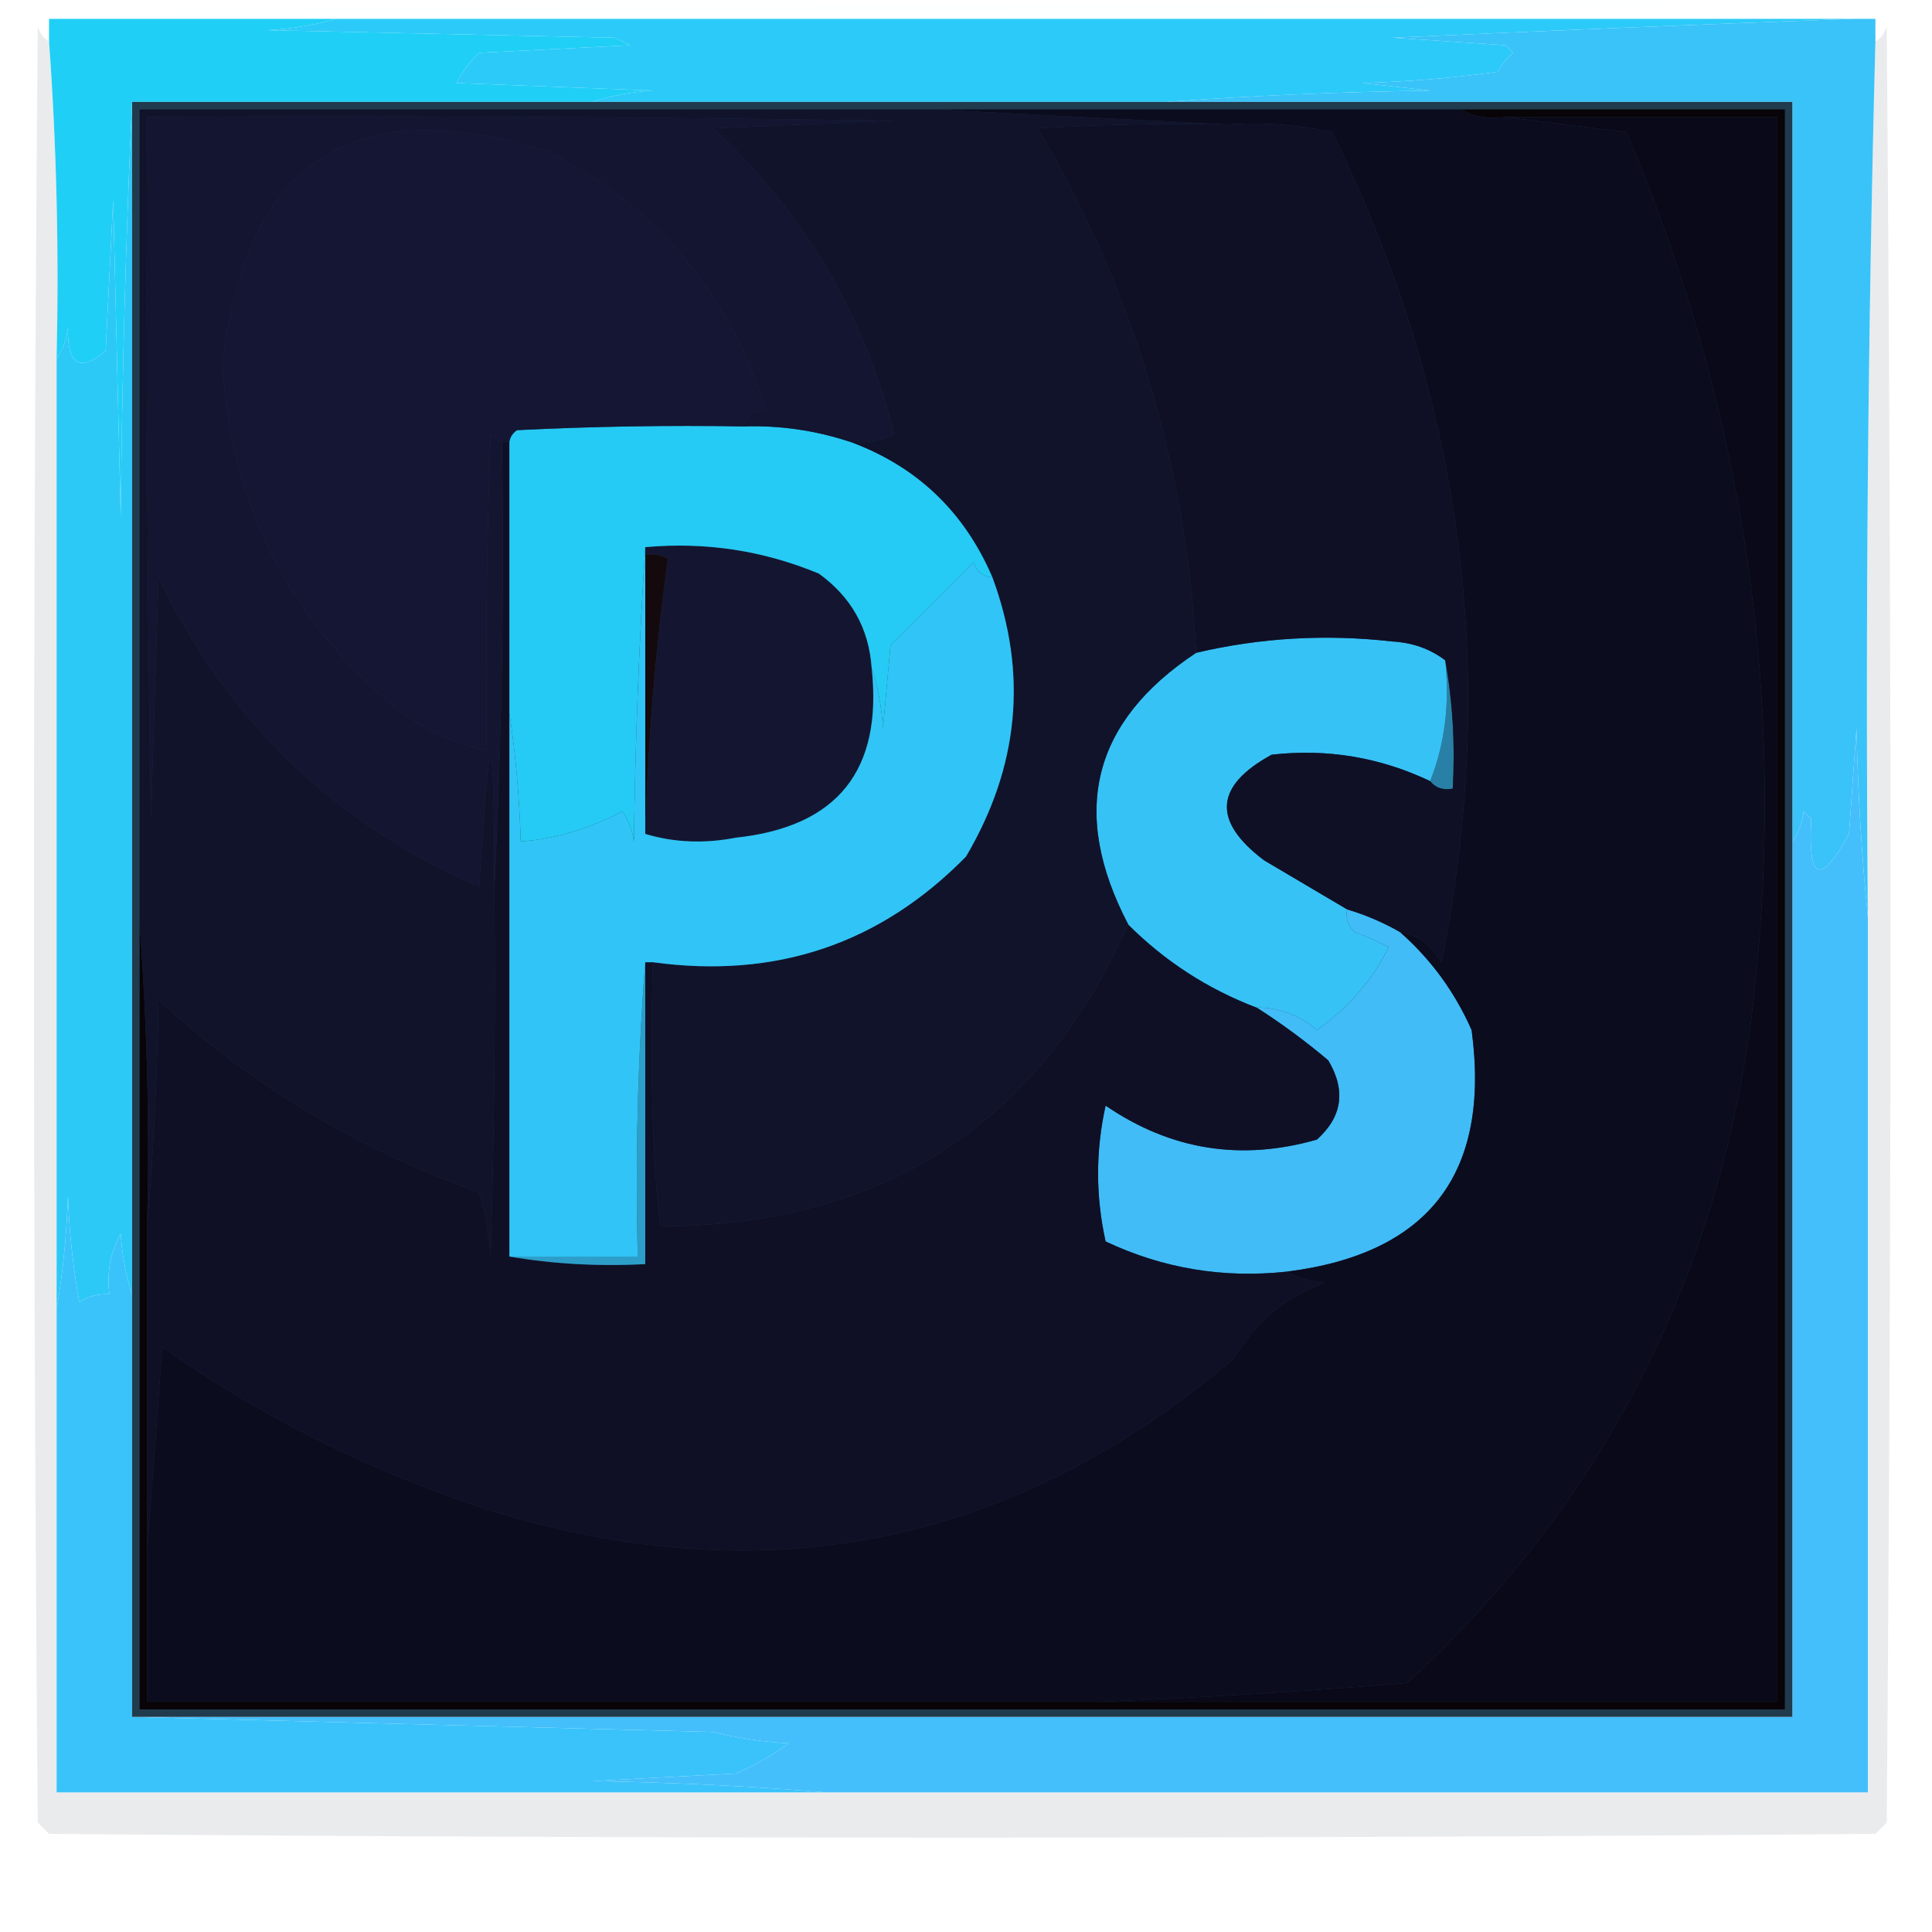 <?xml version="1.0" encoding="UTF-8"?>
<!DOCTYPE svg PUBLIC "-//W3C//DTD SVG 1.1//EN" "http://www.w3.org/Graphics/SVG/1.1/DTD/svg11.dtd">
<svg xmlns="http://www.w3.org/2000/svg" version="1.1" width="256px" height="256px" style="shape-rendering:geometricPrecision; text-rendering:geometricPrecision; image-rendering:optimizeQuality; fill-rule:evenodd; clip-rule:evenodd" xmlns:xlink="http://www.w3.org/1999/xlink">
<g><path style="opacity:0.004" fill="#00fffe" d="M 7.5,1.5 C 87.332,0.334 167.332,0.168 247.5,1C 167.501,1.5 87.501,1.667 7.5,1.5 Z"/></g>
<g><path style="opacity:0.087" fill="#142231" d="M 6.5,5.5 C 7.496,19.323 7.829,33.323 7.5,47.5C 7.5,89.5 7.5,131.5 7.5,173.5C 7.5,194.833 7.5,216.167 7.5,237.5C 41.5,237.5 75.5,237.5 109.5,237.5C 155.5,237.5 201.5,237.5 247.5,237.5C 247.5,198.833 247.5,160.167 247.5,121.5C 247.168,82.663 247.501,43.996 248.5,5.5C 249.222,5.082 249.722,4.416 250,3.5C 250.667,82.833 250.667,162.167 250,241.5C 249.5,242 249,242.5 248.5,243C 167.833,243.667 87.167,243.667 6.5,243C 6,242.5 5.5,242 5,241.5C 4.333,162.167 4.333,82.833 5,3.5C 5.278,4.416 5.778,5.082 6.5,5.5 Z"/></g>
<g><path style="opacity:0.998" fill="#2ccaf9" d="M 44.5,2.5 C 111.5,2.5 178.5,2.5 245.5,2.5C 225.322,3.237 204.989,4.07 184.5,5C 189.5,5.333 194.5,5.667 199.5,6C 199.833,6.333 200.167,6.667 200.5,7C 199.643,7.689 198.977,8.522 198.5,9.5C 192.528,10.33 186.528,10.83 180.5,11C 183.5,11.333 186.5,11.667 189.5,12C 177.659,12.169 165.993,12.669 154.5,13.5C 129.167,13.5 103.833,13.5 78.5,13.5C 80.969,12.683 83.635,12.183 86.5,12C 77.833,11.667 69.167,11.333 60.5,11C 61.257,9.488 62.257,8.154 63.5,7C 70.167,6.667 76.833,6.333 83.5,6C 82.833,5.667 82.167,5.333 81.5,5C 66.167,4.667 50.833,4.333 35.5,4C 38.695,3.819 41.695,3.319 44.5,2.5 Z"/></g>
<g><path style="opacity:1" fill="#20cff6" d="M 44.5,2.5 C 41.695,3.319 38.695,3.819 35.5,4C 50.833,4.333 66.167,4.667 81.5,5C 82.167,5.333 82.833,5.667 83.5,6C 76.833,6.333 70.167,6.667 63.5,7C 62.257,8.154 61.257,9.488 60.5,11C 69.167,11.333 77.833,11.667 86.5,12C 83.635,12.183 80.969,12.683 78.5,13.5C 58.167,13.5 37.833,13.5 17.5,13.5C 16.668,31.662 16.168,49.995 16,68.5C 15.667,54.5 15.333,40.5 15,26.5C 14.667,33.167 14.333,39.833 14,46.5C 10.581,49.367 8.915,48.367 9,43.5C 8.79,45.058 8.29,46.392 7.5,47.5C 7.829,33.323 7.496,19.323 6.5,5.5C 6.5,4.5 6.5,3.5 6.5,2.5C 19.167,2.5 31.833,2.5 44.5,2.5 Z"/></g>
<g><path style="opacity:0.999" fill="#39c3f9" d="M 245.5,2.5 C 246.5,2.5 247.5,2.5 248.5,2.5C 248.5,3.5 248.5,4.5 248.5,5.5C 247.501,43.996 247.168,82.663 247.5,121.5C 246.671,113.343 246.171,105.01 246,96.5C 245.667,101.167 245.333,105.833 245,110.5C 241.203,117.417 239.536,116.75 240,108.5C 239.667,108.167 239.333,107.833 239,107.5C 238.79,109.058 238.29,110.391 237.5,111.5C 237.5,78.833 237.5,46.167 237.5,13.5C 209.833,13.5 182.167,13.5 154.5,13.5C 165.993,12.669 177.659,12.169 189.5,12C 186.5,11.667 183.5,11.333 180.5,11C 186.528,10.83 192.528,10.33 198.5,9.5C 198.977,8.522 199.643,7.689 200.5,7C 200.167,6.667 199.833,6.333 199.5,6C 194.5,5.667 189.5,5.333 184.5,5C 204.989,4.07 225.322,3.237 245.5,2.5 Z"/></g>
<g><path style="opacity:0.999" fill="#2cc9f7" d="M 17.5,13.5 C 17.5,66.167 17.5,118.833 17.5,171.5C 16.683,169.031 16.183,166.365 16,163.5C 14.625,165.937 14.125,168.603 14.5,171.5C 13.069,171.421 11.736,171.754 10.5,172.5C 9.672,167.868 9.172,163.202 9,158.5C 8.826,163.684 8.326,168.684 7.5,173.5C 7.5,131.5 7.5,89.5 7.5,47.5C 8.29,46.392 8.79,45.058 9,43.5C 8.915,48.367 10.581,49.367 14,46.5C 14.333,39.833 14.667,33.167 15,26.5C 15.333,40.5 15.667,54.5 16,68.5C 16.168,49.995 16.668,31.662 17.5,13.5 Z"/></g>
<g><path style="opacity:0.999" fill="#44bffb" d="M 247.5,121.5 C 247.5,160.167 247.5,198.833 247.5,237.5C 201.5,237.5 155.5,237.5 109.5,237.5C 99.341,236.67 89.008,236.17 78.5,236C 84.833,235.667 91.167,235.333 97.5,235C 99.996,233.92 102.33,232.586 104.5,231C 101.118,230.824 97.785,230.324 94.5,229.5C 68.67,228.833 43.003,228.167 17.5,227.5C 90.833,227.5 164.167,227.5 237.5,227.5C 237.5,188.833 237.5,150.167 237.5,111.5C 238.29,110.391 238.79,109.058 239,107.5C 239.333,107.833 239.667,108.167 240,108.5C 239.536,116.75 241.203,117.417 245,110.5C 245.333,105.833 245.667,101.167 246,96.5C 246.171,105.01 246.671,113.343 247.5,121.5 Z"/></g>
<g><path style="opacity:0.999" fill="#3ac3fa" d="M 17.5,171.5 C 17.5,190.167 17.5,208.833 17.5,227.5C 43.003,228.167 68.67,228.833 94.5,229.5C 97.785,230.324 101.118,230.824 104.5,231C 102.33,232.586 99.996,233.92 97.5,235C 91.167,235.333 84.833,235.667 78.5,236C 89.008,236.17 99.341,236.67 109.5,237.5C 75.5,237.5 41.5,237.5 7.5,237.5C 7.5,216.167 7.5,194.833 7.5,173.5C 8.326,168.684 8.826,163.684 9,158.5C 9.172,163.202 9.672,167.868 10.5,172.5C 11.736,171.754 13.069,171.421 14.5,171.5C 14.125,168.603 14.625,165.937 16,163.5C 16.183,166.365 16.683,169.031 17.5,171.5 Z"/></g>
<g><path style="opacity:0.937" fill="#122e41" d="M 17.5,13.5 C 37.833,13.5 58.167,13.5 78.5,13.5C 103.833,13.5 129.167,13.5 154.5,13.5C 182.167,13.5 209.833,13.5 237.5,13.5C 237.5,46.167 237.5,78.833 237.5,111.5C 237.5,150.167 237.5,188.833 237.5,227.5C 164.167,227.5 90.833,227.5 17.5,227.5C 17.5,208.833 17.5,190.167 17.5,171.5C 17.5,118.833 17.5,66.167 17.5,13.5 Z"/></g>
<g><path style="opacity:0.931" fill="#070003" d="M 193.5,14.5 C 207.833,14.5 222.167,14.5 236.5,14.5C 236.5,85.167 236.5,155.833 236.5,226.5C 163.833,226.5 91.167,226.5 18.5,226.5C 18.5,191.833 18.5,157.167 18.5,122.5C 19.496,135.656 19.829,148.99 19.5,162.5C 19.5,176.833 19.5,191.167 19.5,205.5C 19.5,212.167 19.5,218.833 19.5,225.5C 61.5,225.5 103.5,225.5 145.5,225.5C 175.5,225.5 205.5,225.5 235.5,225.5C 235.5,155.5 235.5,85.5 235.5,15.5C 223.5,15.5 211.5,15.5 199.5,15.5C 197.265,15.795 195.265,15.461 193.5,14.5 Z"/></g>
<g><path style="opacity:1" fill="#41bcf7" d="M 178.5,120.5 C 180.98,121.242 183.313,122.242 185.5,123.5C 189.608,127.114 192.775,131.447 195,136.5C 197.526,155.463 189.36,166.13 170.5,168.5C 162.075,169.41 154.075,168.076 146.5,164.5C 145.167,158.5 145.167,152.5 146.5,146.5C 155.1,152.385 164.433,153.885 174.5,151C 177.864,147.974 178.364,144.474 176,140.5C 172.932,137.917 169.765,135.584 166.5,133.5C 169.518,133.506 172.184,134.506 174.5,136.5C 178.762,133.432 181.929,129.765 184,125.5C 182.559,124.74 181.059,124.074 179.5,123.5C 178.614,122.675 178.281,121.675 178.5,120.5 Z"/></g>
<g><path style="opacity:0.897" fill="#0e0c22" d="M 66.5,58.5 C 66.833,58.5 67.167,58.5 67.5,58.5C 67.5,70.5 67.5,82.5 67.5,94.5C 67.5,118.5 67.5,142.5 67.5,166.5C 73.31,167.49 79.31,167.823 85.5,167.5C 85.5,154.167 85.5,140.833 85.5,127.5C 85.833,127.5 86.167,127.5 86.5,127.5C 86.139,142.534 86.472,154.2 87.5,162.5C 116.896,162.397 137.563,149.063 149.5,122.5C 154.377,127.375 160.043,131.041 166.5,133.5C 169.765,135.584 172.932,137.917 176,140.5C 178.364,144.474 177.864,147.974 174.5,151C 164.433,153.885 155.1,152.385 146.5,146.5C 145.167,152.5 145.167,158.5 146.5,164.5C 154.075,168.076 162.075,169.41 170.5,168.5C 171.952,169.302 173.618,169.802 175.5,170C 170.336,171.821 166.336,175.155 163.5,180C 134.356,204.808 101.356,211.474 64.5,200C 49.051,194.942 34.718,187.776 21.5,178.5C 20.833,187.658 20.167,196.658 19.5,205.5C 19.5,191.167 19.5,176.833 19.5,162.5C 20.33,152.675 20.83,142.675 21,132.5C 33.372,143.848 47.539,152.348 63.5,158C 64.282,160.74 64.782,163.574 65,166.5C 65.5,150.17 65.667,133.837 65.5,117.5C 66.497,98.007 66.83,78.34 66.5,58.5 Z"/></g>
<g><path style="opacity:0.965" fill="#2ea2cf" d="M 85.5,127.5 C 85.5,140.833 85.5,154.167 85.5,167.5C 79.31,167.823 73.31,167.49 67.5,166.5C 73.167,166.5 78.833,166.5 84.5,166.5C 84.171,153.323 84.504,140.323 85.5,127.5 Z"/></g>
<g><path style="opacity:0.955" fill="#090717" d="M 199.5,15.5 C 211.5,15.5 223.5,15.5 235.5,15.5C 235.5,85.5 235.5,155.5 235.5,225.5C 205.5,225.5 175.5,225.5 145.5,225.5C 159.087,224.964 172.754,224.131 186.5,223C 212.06,199.384 227.227,170.218 232,135.5C 237.1,94.697 231.6,55.364 215.5,17.5C 210.015,16.833 204.681,16.166 199.5,15.5 Z"/></g>
<g><path style="opacity:0.953" fill="#2983aa" d="M 191.5,87.5 C 192.489,92.975 192.822,98.642 192.5,104.5C 191.209,104.737 190.209,104.404 189.5,103.5C 191.446,98.604 192.113,93.271 191.5,87.5 Z"/></g>
<g><path style="opacity:1" fill="#37c2f6" d="M 191.5,87.5 C 192.113,93.271 191.446,98.604 189.5,103.5C 182.841,100.337 175.841,99.17 168.5,100C 160.94,104.136 160.607,108.803 167.5,114C 171.23,116.193 174.897,118.36 178.5,120.5C 178.281,121.675 178.614,122.675 179.5,123.5C 181.059,124.074 182.559,124.74 184,125.5C 181.929,129.765 178.762,133.432 174.5,136.5C 172.184,134.506 169.518,133.506 166.5,133.5C 160.043,131.041 154.377,127.375 149.5,122.5C 141.725,107.619 144.725,95.619 158.5,86.5C 167.031,84.498 175.698,83.998 184.5,85C 187.191,85.156 189.524,85.989 191.5,87.5 Z"/></g>
<g><path style="opacity:0.929" fill="#0b091c" d="M 123.5,14.5 C 146.833,14.5 170.167,14.5 193.5,14.5C 195.265,15.461 197.265,15.795 199.5,15.5C 204.681,16.166 210.015,16.833 215.5,17.5C 231.6,55.364 237.1,94.697 232,135.5C 227.227,170.218 212.06,199.384 186.5,223C 172.754,224.131 159.087,224.964 145.5,225.5C 103.5,225.5 61.5,225.5 19.5,225.5C 19.5,218.833 19.5,212.167 19.5,205.5C 20.167,196.658 20.833,187.658 21.5,178.5C 34.718,187.776 49.051,194.942 64.5,200C 101.356,211.474 134.356,204.808 163.5,180C 166.336,175.155 170.336,171.821 175.5,170C 173.618,169.802 171.952,169.302 170.5,168.5C 189.36,166.13 197.526,155.463 195,136.5C 192.775,131.447 189.608,127.114 185.5,123.5C 187.91,123.921 189.743,125.254 191,127.5C 198.664,89.309 193.831,52.642 176.5,17.5C 171.88,16.507 167.214,16.173 162.5,16.5C 149.5,15.833 136.5,15.167 123.5,14.5 Z"/></g>
<g><path style="opacity:0.897" fill="#0e0c22" d="M 162.5,16.5 C 167.214,16.173 171.88,16.507 176.5,17.5C 193.831,52.642 198.664,89.309 191,127.5C 189.743,125.254 187.91,123.921 185.5,123.5C 183.313,122.242 180.98,121.242 178.5,120.5C 174.897,118.36 171.23,116.193 167.5,114C 160.607,108.803 160.94,104.136 168.5,100C 175.841,99.17 182.841,100.337 189.5,103.5C 190.209,104.404 191.209,104.737 192.5,104.5C 192.822,98.642 192.489,92.975 191.5,87.5C 189.524,85.989 187.191,85.156 184.5,85C 175.698,83.998 167.031,84.498 158.5,86.5C 157.154,61.616 150.154,38.449 137.5,17C 145.827,16.5 154.16,16.334 162.5,16.5 Z"/></g>
<g><path style="opacity:0.865" fill="#100d27" d="M 123.5,14.5 C 136.5,15.167 149.5,15.833 162.5,16.5C 154.16,16.334 145.827,16.5 137.5,17C 150.154,38.449 157.154,61.616 158.5,86.5C 144.725,95.619 141.725,107.619 149.5,122.5C 137.563,149.063 116.896,162.397 87.5,162.5C 86.472,154.2 86.139,142.534 86.5,127.5C 102.812,129.742 116.645,125.075 128,113.5C 135.04,101.568 136.206,89.235 131.5,76.5C 127.739,67.738 121.406,61.738 112.5,58.5C 114.604,58.799 116.604,58.466 118.5,57.5C 114.462,41.582 106.462,28.082 94.5,17C 102.5,16.667 110.5,16.333 118.5,16C 85.502,15.5 52.502,15.333 19.5,15.5C 19.333,46.502 19.5,77.502 20,108.5C 20.333,97.833 20.667,87.167 21,76.5C 30.087,95.42 44.254,109.087 63.5,117.5C 64.83,94.872 65.497,94.872 65.5,117.5C 65.667,133.837 65.5,150.17 65,166.5C 64.782,163.574 64.282,160.74 63.5,158C 47.539,152.348 33.372,143.848 21,132.5C 20.83,142.675 20.33,152.675 19.5,162.5C 19.829,148.99 19.496,135.656 18.5,122.5C 18.5,86.5 18.5,50.5 18.5,14.5C 53.5,14.5 88.5,14.5 123.5,14.5 Z"/></g>
<g><path style="opacity:0.821" fill="#110001" d="M 85.5,73.5 C 86.552,73.35 87.552,73.517 88.5,74C 86.855,86.094 85.855,98.261 85.5,110.5C 85.5,98.167 85.5,85.833 85.5,73.5 Z"/></g>
<g><path style="opacity:0.838" fill="#12102d" d="M 85.5,73.5 C 85.5,73.167 85.5,72.833 85.5,72.5C 93.483,71.782 101.149,72.949 108.5,76C 112.8,79.102 115.133,83.269 115.5,88.5C 116.978,102.065 110.978,109.565 97.5,111C 93.311,111.812 89.311,111.645 85.5,110.5C 85.855,98.261 86.855,86.094 88.5,74C 87.552,73.517 86.552,73.35 85.5,73.5 Z"/></g>
<g><path style="opacity:1" fill="#30c5f6" d="M 85.5,72.5 C 85.5,72.833 85.5,73.167 85.5,73.5C 85.5,85.833 85.5,98.167 85.5,110.5C 89.311,111.645 93.311,111.812 97.5,111C 110.978,109.565 116.978,102.065 115.5,88.5C 116.317,90.969 116.817,93.635 117,96.5C 117.333,92.833 117.667,89.167 118,85.5C 121.667,81.833 125.333,78.167 129,74.5C 129.417,75.756 130.25,76.423 131.5,76.5C 136.206,89.235 135.04,101.568 128,113.5C 116.645,125.075 102.812,129.742 86.5,127.5C 86.167,127.5 85.833,127.5 85.5,127.5C 84.504,140.323 84.171,153.323 84.5,166.5C 78.833,166.5 73.167,166.5 67.5,166.5C 67.5,142.5 67.5,118.5 67.5,94.5C 68.327,99.985 68.827,105.652 69,111.5C 73.525,111.168 78.025,109.835 82.5,107.5C 83.281,108.729 83.781,110.062 84,111.5C 84.169,98.327 84.669,85.327 85.5,72.5 Z"/></g>
<g><path style="opacity:1" fill="#25cbf4" d="M 98.5,56.5 C 103.3,56.35 107.967,57.016 112.5,58.5C 121.406,61.738 127.739,67.738 131.5,76.5C 130.25,76.423 129.417,75.756 129,74.5C 125.333,78.167 121.667,81.833 118,85.5C 117.667,89.167 117.333,92.833 117,96.5C 116.817,93.635 116.317,90.969 115.5,88.5C 115.133,83.269 112.8,79.102 108.5,76C 101.149,72.949 93.483,71.782 85.5,72.5C 84.669,85.327 84.169,98.327 84,111.5C 83.781,110.062 83.281,108.729 82.5,107.5C 78.025,109.835 73.525,111.168 69,111.5C 68.827,105.652 68.327,99.985 67.5,94.5C 67.5,82.5 67.5,70.5 67.5,58.5C 67.611,57.883 67.944,57.383 68.5,57C 78.494,56.5 88.494,56.334 98.5,56.5 Z"/></g>
<g><path style="opacity:0.839" fill="#110f2c" d="M 112.5,58.5 C 107.967,57.016 103.3,56.35 98.5,56.5C 98.821,54.952 99.821,54.285 101.5,54.5C 96.784,38.942 87.117,27.442 72.5,20C 46.65,12.006 32.317,21.506 29.5,48.5C 30.566,66.465 37.9,81.299 51.5,93C 55.309,96.238 59.642,98.404 64.5,99.5C 64.333,85.496 64.5,71.496 65,57.5C 65.383,58.056 65.883,58.389 66.5,58.5C 66.83,78.34 66.497,98.007 65.5,117.5C 65.497,94.872 64.83,94.872 63.5,117.5C 44.254,109.087 30.087,95.42 21,76.5C 20.667,87.167 20.333,97.833 20,108.5C 19.5,77.502 19.333,46.502 19.5,15.5C 52.502,15.333 85.502,15.5 118.5,16C 110.5,16.333 102.5,16.667 94.5,17C 106.462,28.082 114.462,41.582 118.5,57.5C 116.604,58.466 114.604,58.799 112.5,58.5 Z"/></g>
<g><path style="opacity:0.826" fill="#130f2f" d="M 98.5,56.5 C 88.494,56.334 78.494,56.5 68.5,57C 67.944,57.383 67.611,57.883 67.5,58.5C 67.167,58.5 66.833,58.5 66.5,58.5C 65.883,58.389 65.383,58.056 65,57.5C 64.5,71.496 64.333,85.496 64.5,99.5C 59.642,98.404 55.309,96.238 51.5,93C 37.9,81.299 30.566,66.465 29.5,48.5C 32.317,21.506 46.65,12.006 72.5,20C 87.117,27.442 96.784,38.942 101.5,54.5C 99.821,54.285 98.821,54.952 98.5,56.5 Z"/></g>
</svg>
